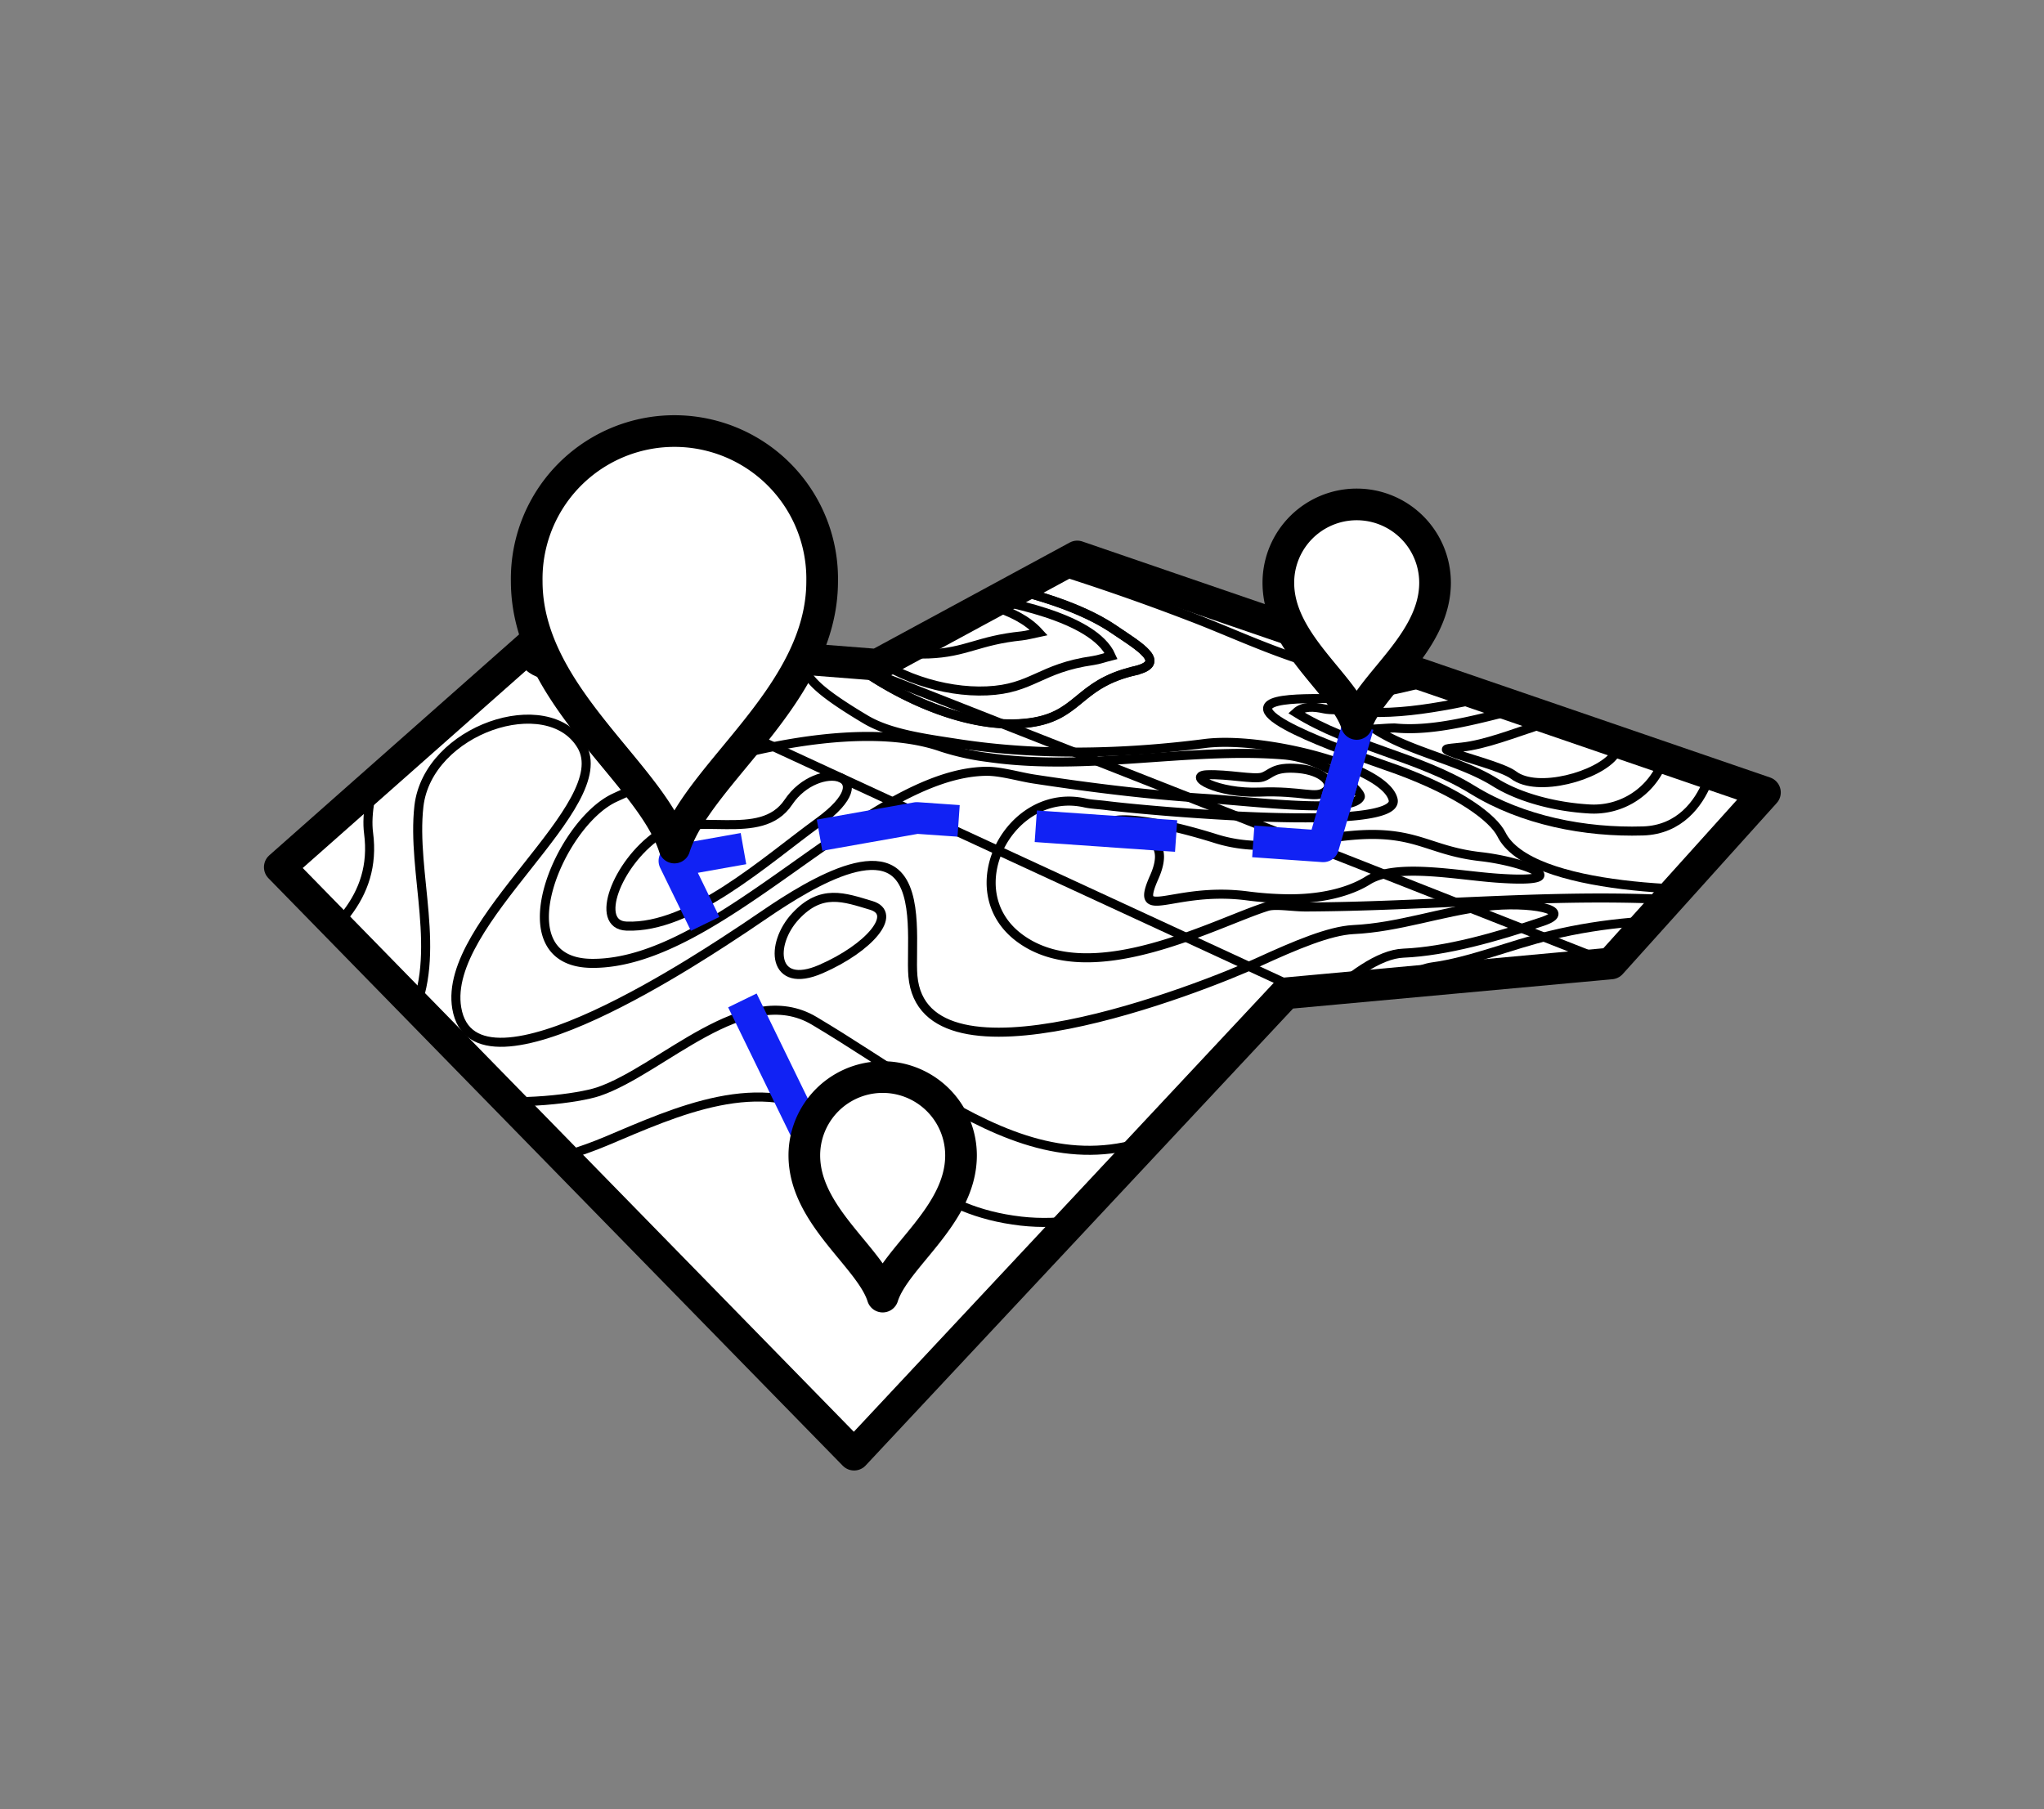 <svg xmlns="http://www.w3.org/2000/svg" xmlns:xlink="http://www.w3.org/1999/xlink" viewBox="0 0 451.86 400"><rect x="0" y="0" width="451.86" height="400" fill="#808080" stroke="none"/><defs><style>.cls-1,.cls-3,.cls-5,.cls-6,.cls-7,.cls-8{fill:none;}.cls-2{fill:#fff;}.cls-2,.cls-3,.cls-5{stroke:#000;}.cls-2,.cls-6,.cls-7,.cls-8{stroke-linejoin:round;stroke-width:7px;}.cls-3,.cls-6,.cls-7,.cls-8{stroke-linecap:square;}.cls-3,.cls-5{stroke-miterlimit:10;stroke-width:2px;}.cls-4{clip-path:url(#clip-path);}.cls-6,.cls-7,.cls-8{stroke:#1122f4;}.cls-7{stroke-dasharray:24.1 24.1;}.cls-8{stroke-dasharray:25.82 25.82;}</style><clipPath id="clip-path"><polygon class="cls-1" points="390.17 175.22 356.13 213.03 284.21 219.63 188.81 321.64 61.85 191.74 119.09 141.11 193.94 146.98 238.14 123.04 390.17 175.22"/></clipPath></defs><g id="Layer_9" data-name="Layer 9"><rect class="cls-1" width="400" height="400"/></g><g id="Layer_1" data-name="Layer 1"><polygon class="cls-2" points="390.17 175.22 356.13 213.03 284.21 219.63 188.81 321.64 61.85 191.74 119.09 141.11 193.94 146.98 238.14 123.04 390.17 175.22"/><line class="cls-3" x1="119.09" y1="141.11" x2="286.03" y2="218.27"/><line class="cls-3" x1="190.67" y1="147.88" x2="356.13" y2="213.03"/></g><g id="Layer_2_copy" data-name="Layer 2 copy"><g class="cls-4"><path class="cls-5" d="M144,149.61c-6.29-3.59-2.52-7.17,1.54-5.7s16.83-.9,15.67,0c-.87.7,5.55,4.9,4.11,7.8s-8.75,6.21-14.9,7.71S150.31,153.21,144,149.61Z"/><path class="cls-5" d="M384.34,124.1c11.68,16.35,27.26,28.39,47.85,31.5,36.29,5.49,11.51,36.72-5.89,47.36-3.14,1.92-7.76,2-11.85,1.83-24.14-.85-47.82-3.79-71.59,2-9.11,2.19-17.79,5.87-26.2,7-12,1.64-31.74,30.37-42.71,39C260.36,263.41,243.38,272,225.71,270c-19.61-2.27-26.76-13.23-41.9-22.87-15.72-10-34.16-1.43-49.87,5.21-20.08,8.48-91.42,26-92.59-11.77-.74-23.77,43.93-27.33,40.13-56.37-2.22-17,22.64-59,39-63,9.08-2.18,24.45-3.21,29-9.27,1.6-2.13,11.54-4.33,24.77-6,21.61-2.73,33.19-21.38,60.33-15.08,12.8,3,21.64,8.15,28,19.34,3.77,6.59,3.95,13.92,13.13,15.13,15.29,2,23.92-19.39,37.57-23.36C335.69,95.47,370.7,105,384.34,124.1Z"/><path class="cls-5" d="M300.71,176.22c-1.72,3.85-24.13.95-34,.34-12.78-.8-25.52-2.39-38.14-4.31-3.18-.48-7.26-1.73-10.47-1.71-26.39.22-59,42.67-87.24,42.47-20.14-.14-7.31-30.89,5-36.62,18.34-8.57,52.74-18.15,72.48-11.12a55.88,55.88,0,0,0,10.16,2.22c21.81,3.14,44.26-2.26,65.25-.57C293.37,167.69,301.18,175.16,300.71,176.22Z"/><path class="cls-5" d="M181,181.77c-11.87,8.62-28.25,23.57-42.5,23-7.23-.27-2.2-13.73,6.87-20.1,8.14-5.72,22.77,1.93,28.93-7.32C180.8,167.69,195.84,171,181,181.77Z"/><path class="cls-5" d="M293,175c-2.12,1.71-5.12-.23-14.55.14s-16.19-3.64-11.61-3.83,10.3,1.1,12.24.51,2.38-2.36,7.9-1.89S295.08,173.32,293,175Z"/><path class="cls-5" d="M170.54,146.94c2.55,5.58-14.68,18.8-23.11,16.66-7-1.78-1.9-10.12-10-13-5.33-1.91-27.42,2.93-20.49-11.09,4.89-9.89,16.28-11.86,24.43-5.19C148.84,140.39,167.91,141.2,170.54,146.94Z"/><path class="cls-5" d="M346.08,122.33c-16.94-5.75-19.35,21.74-32.69,25.77-15.21,4.59-35.34-6.1-50.16-11.72a508.06,508.06,0,0,0-62.43-19.51c-2.19-.52-4.41-1-6.55-1.44-22.41-4.19-32.5-4.52-51.7,3.92-12.72,5.59,25,22.25,28.66,23.94,4.62,2.16,5.73,3.53,6.72,5,1.41,2.17,2.68,4.38,13.42,10.78,5.3,3.16,12.92,4.19,20.85,5.4,17.7,2.68,36.47,2.2,54.14-.07,13-1.68,39.89,5.11,41.63,12.39,1.79,7.47-53.69,2.55-63.4,1.32-1.65-.21-3.4-.28-4.65-.56-16.53-3.79-28.74,19.19-14.6,29.8,15.83,11.87,43.71-3.5,54.85-6.93,1.82-.56,5.68.13,8.51.12,25.78-.1,51.73-2.76,77.31-1.76,11.52.45,24.88,1.8,34.91.4,6.25-.87,48-28.58,23.11-34.35-14.3-3.31-33.38-7.51-43.94-18.21C370.26,136.72,359.84,127,346.08,122.33Zm-95.16,26c-13.14,3-12.14,10.43-24.31,11.62-13.86,1.36-30.58-6.92-41.15-15.63-7.3-6-17.49-7.53-25.48-12.36-15.5-9.36,11.6-7.45,15.7-6.24,9.89,2.91,23.06-.3,33.33,1.5,11.43,2,27.38,5.21,37.4,12.06C251.83,142.94,258.22,146.6,250.92,148.29Z"/><path class="cls-5" d="M361.73,138.43c8.41,9.28,21.31,15.53,32.66,21.67,8.39,4.54.69,5.68,3.52,14,2.47,7.21,16.61,20.91-4.46,22.08l-.79.07c-15.85,1.33-54.46.85-60.75-11.76-1.79-3.57-9-9.12-22.89-14.26-4.84-1.79-32.81-10.86-28.31-14.43,1.51-1.19,6.4-1.35,11.29-1.34,13.21,0,27.46-4.86,40-8.37,15.52-4.37,5-22.49,12.72-20.67S355.46,131.52,361.73,138.43Z"/><path class="cls-5" d="M372.49,151.75c10,3.4,8,13.82,4.83,21.45-1.78,4.27-5.9,10.28-14.11,10.53-12.83.39-26.64-2.31-37.66-9.09-12.1-7.45-27-9.55-39.07-17.08,1.67-1.53,4.06-1.3,6.25-.82,1.4.31,3.82.12,5.83.4C321.11,160.23,349.83,144.05,372.49,151.75Z"/><path class="cls-5" d="M365.1,154.86c6.74,2.17,4.5,9.83,1.76,15.21a16.36,16.36,0,0,1-15.47,8.8c-7.66-.43-15.51-2.53-20.88-5.88-7.9-4.93-18.82-6.7-26.6-11.8,1.33-.07,2.71-.2,4-.22a4.88,4.88,0,0,1,.53,0C326,162.64,347.88,149.32,365.1,154.86Z"/><path class="cls-5" d="M358.42,157.61c3.43.79,1,5.85-1.48,9.22-3.5,4.74-17.09,8.54-22.34,4.55-2.35-1.78-10.9-3.9-13.92-5.14-1.75-.72-1.14-.67,2.49-1.05C333.4,164.12,348.33,155.28,358.42,157.61Z"/><path class="cls-5" d="M330.87,194.16c-9.14-.66-22.28-3.36-28.47.51-1.47.92-7,4.15-17.64,4.06a75.88,75.88,0,0,1-9.08-.65c-16.55-2.13-25.1,6.2-20.53-4.1s-5.43-9.18-8.88-11.18c-1.37-.79-.75-1.4,1.49-1.51,3.45-.17,10.76.93,21,4.14,12.29,3.86,22.71-.89,34.56-.93,10.54,0,13.62,3.74,24,4.91S348.92,195.46,330.87,194.16Z"/><path class="cls-5" d="M250.92,148.29c-13.14,3-12.14,10.43-24.31,11.62-13.86,1.36-30.58-6.92-41.15-15.63-7.3-6-17.49-7.53-25.48-12.36-15.5-9.36,11.6-7.45,15.7-6.24,9.89,2.91,23.06-.3,33.33,1.5,11.43,2,27.38,5.21,37.4,12.06C251.83,142.94,258.22,146.6,250.92,148.29Z"/><path class="cls-5" d="M241.66,146.05c-11.76,1.66-13.41,6.26-23.48,6.71-9.61.43-20.85-3.29-28.07-9.67-4.64-4.11-17-5.55-25.43-10.7-7-4.27-.69-7.4,13.24-4.49,11.58,2.41,24.05,1.95,35.64,3.65,8.06,1.19,28.21,4.78,32.07,13.49C244.31,145.37,242.87,145.88,241.66,146.05Z"/><path class="cls-5" d="M225.88,140.6c-9.77,1-12.2,3.68-20.7,4s-17.63-3.73-20.38-6.59-9.51-3.46-15.09-6.87c-4.63-2.83-.75-3.28,9.93-1.25s12-.83,27.7,1.64c7.42,1.17,17.14,2.66,22.3,8.31C228.39,140.1,227,140.48,225.88,140.6Z"/><path class="cls-5" d="M341,203.75c-10,3.37-21.25,6.61-30.75,7-10.83.42-26.51,19.88-34.48,27.32-36.43,34-62.89,7.2-95.76-12.35-15.33-9.12-33.61,10.86-47.71,15.65-9,3-52.73,6.71-41.38-16.29,7-14.2,0-32,1.69-46.85,2-17,28.49-25.8,35.91-13.4,7.91,13.22-30.77,38.93-27.55,58.06,3.86,22.9,56.48-13,63.73-17.75,5.77-3.77,25.47-18.74,33.23-12.12,5.25,4.47,3.39,17.22,3.88,22.8,2.35,26.81,63.79,2.69,76.19-3,8.53-3.91,15.88-7,21.15-7.28,10-.46,19.54-4,29.18-5.12C338.22,199.24,348.41,201.24,341,203.75Z"/><path class="cls-5" d="M181.45,214.28c-10.79,4.68-11.31-5.53-5.59-11.68s10.7-4.21,16.73-2.41S192.22,209.6,181.45,214.28Z"/></g></g><g id="Layer_3_copy" data-name="Layer 3 copy"><line class="cls-6" x1="299.28" y1="163.76" x2="295.95" y2="175.29"/><polyline class="cls-6" points="295.86 175.6 292.52 187.13 280.55 186.29"/><polyline class="cls-7" points="256.51 184.61 202.68 180.86 172.77 186.16"/><polyline class="cls-6" points="160.91 188.25 149.09 190.35 154.35 201.13"/><line class="cls-8" x1="165.65" y1="224.35" x2="182.61" y2="259.16"/><line class="cls-6" x1="188.26" y1="270.77" x2="193.52" y2="281.56"/><path class="cls-2" d="M212.45,255.47c0,13.33-14.58,22.5-17.32,31.22-2.74-8.72-17.32-17.89-17.32-31.22a17.32,17.32,0,0,1,34.64,0Z"/><path class="cls-2" d="M317.24,128.85c0,13.33-14.58,22.5-17.32,31.22-2.74-8.72-17.32-17.89-17.32-31.22a17.32,17.32,0,0,1,34.64,0Z"/><path class="cls-2" d="M181.75,128.54c0,25.13-27.49,42.42-32.66,58.86-5.17-16.44-32.65-33.73-32.65-58.86a32.66,32.66,0,1,1,65.31,0Z"/></g></svg>
